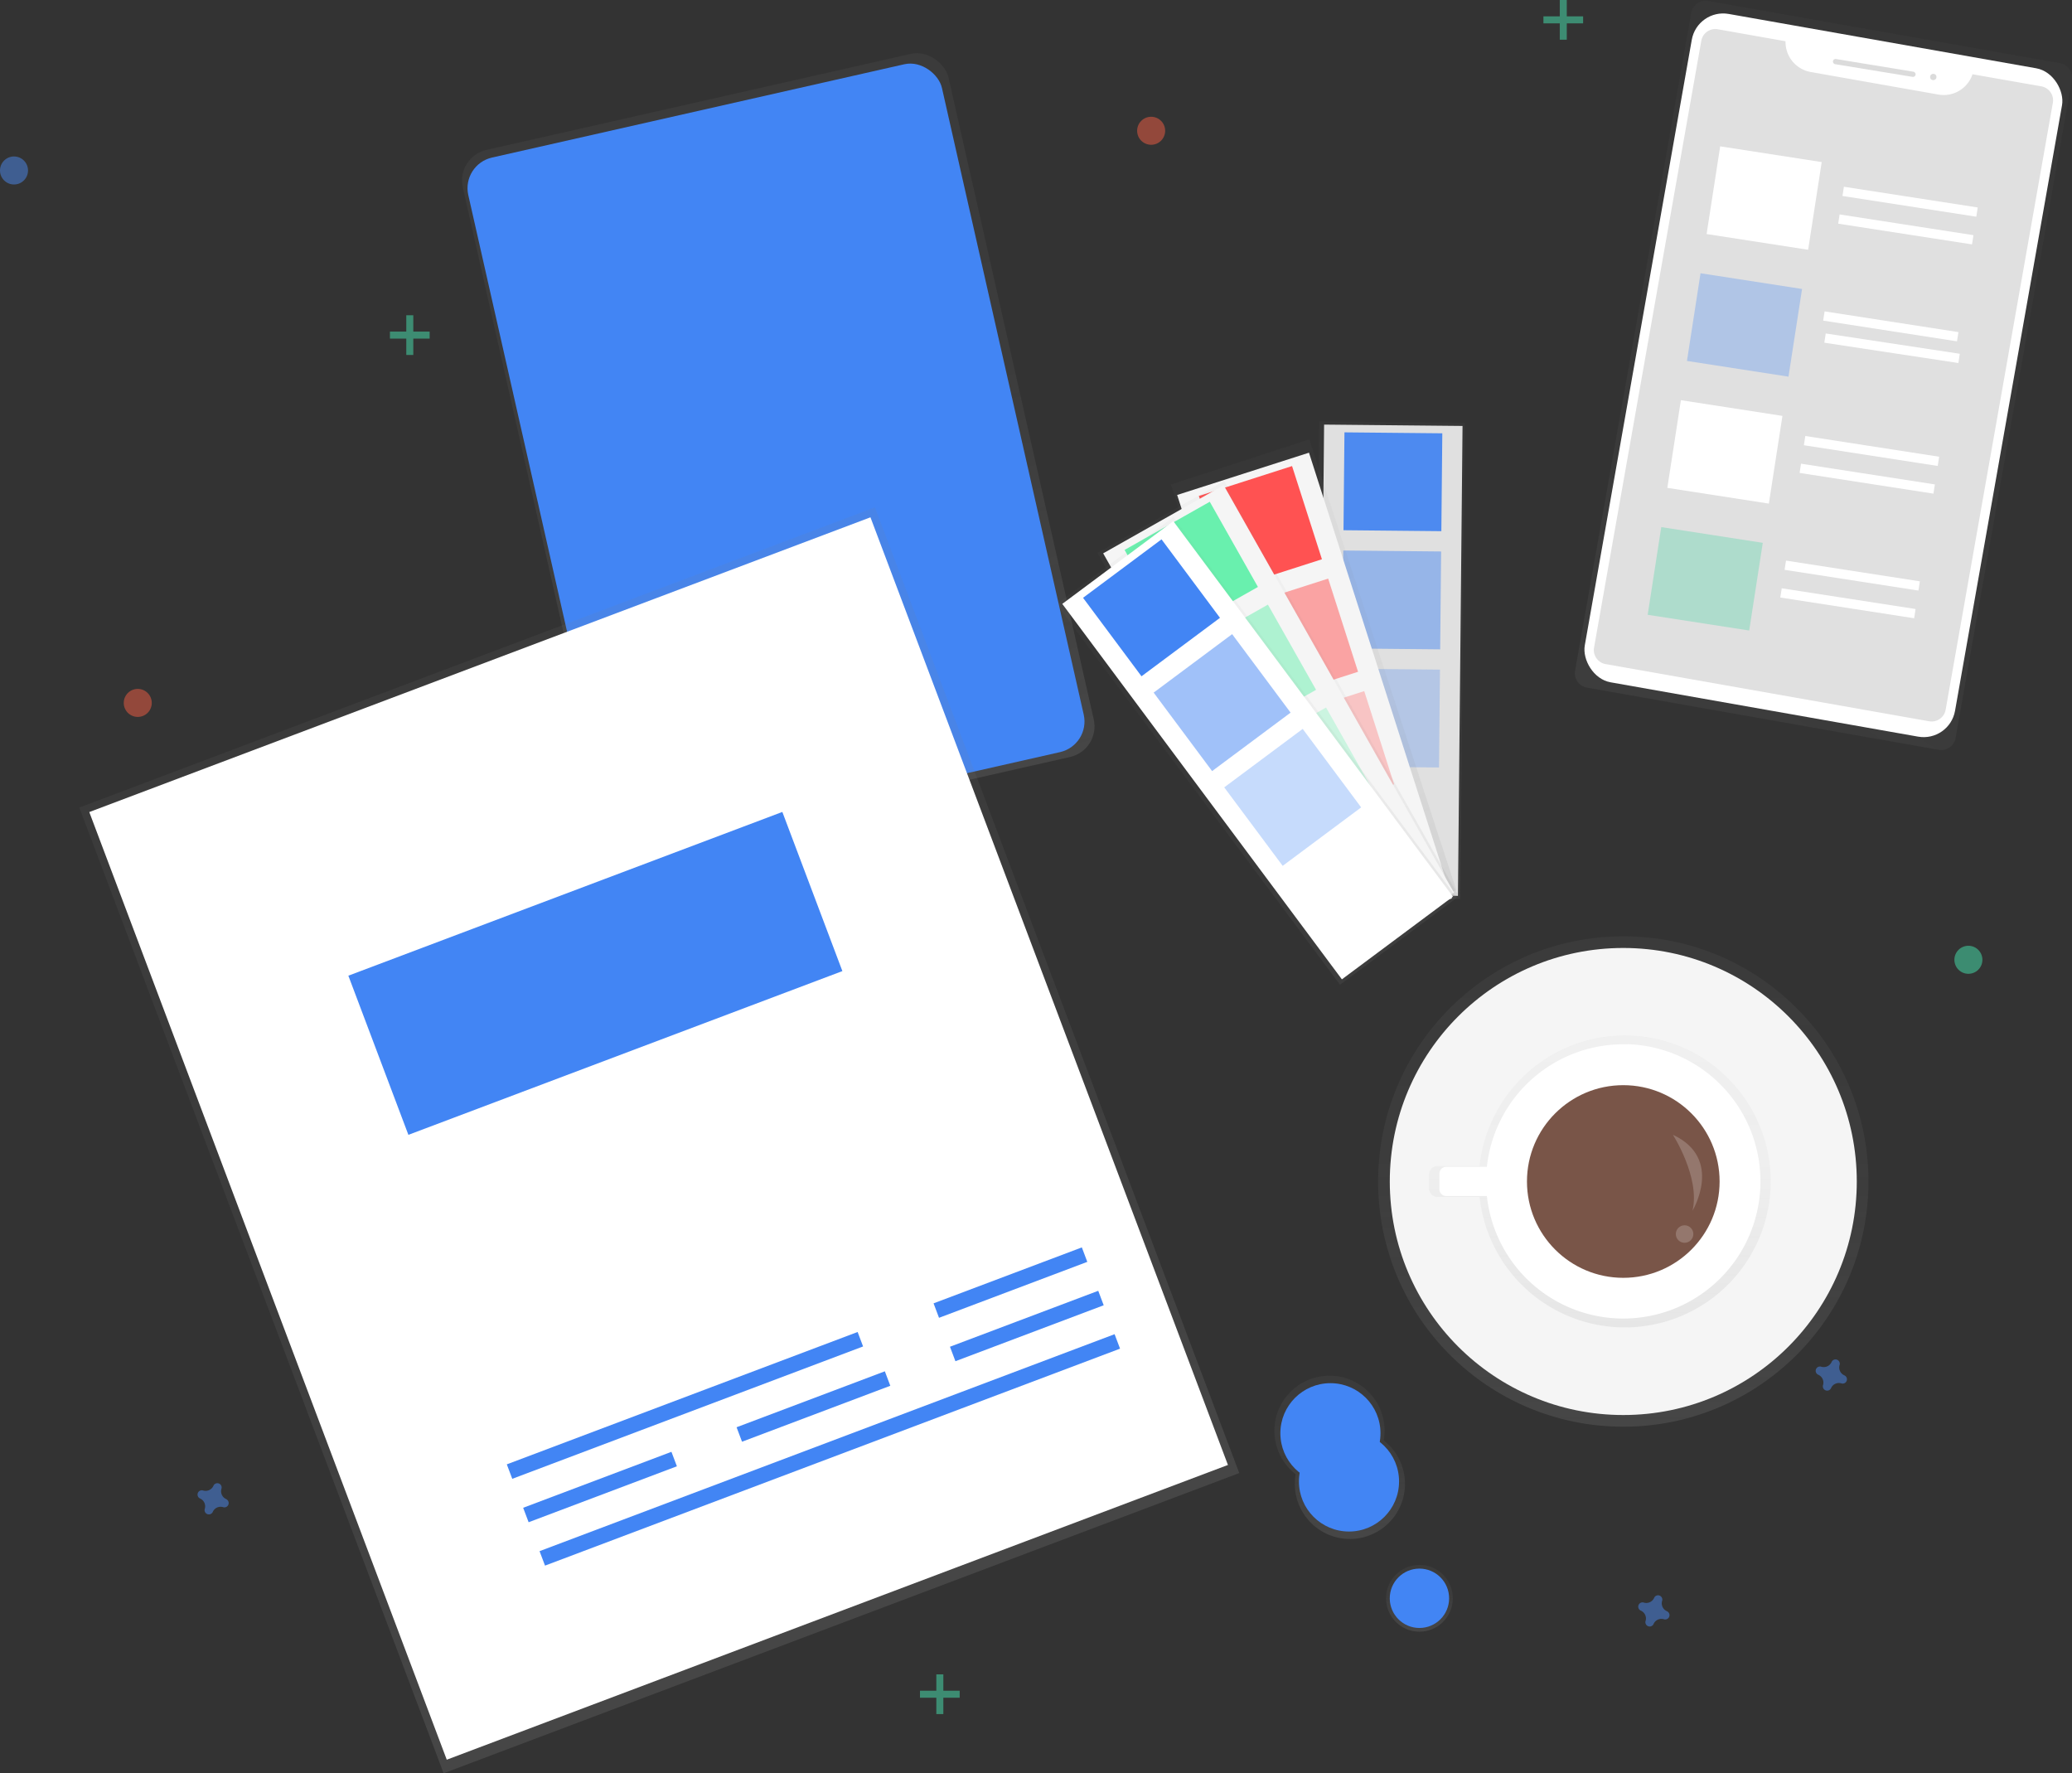 <svg id="fd98f290-bdbd-41ad-9185-4f92a0827468" data-name="Layer 1" xmlns="http://www.w3.org/2000/svg" xmlns:xlink="http://www.w3.org/1999/xlink" width="887.37" height="759.32" viewBox="0 0 887.37 759.32"><rect x="0" y="0" width="887.37" height="759.32" fill="#333333" stroke="none"/><defs><linearGradient id="ab48fab4-1a3a-4565-a1dd-23d89fd365cf" x1="506.4" y1="439.52" x2="506.4" y2="130.8" gradientTransform="translate(-16.76 -20.68)" gradientUnits="userSpaceOnUse"><stop offset="0" stop-color="gray" stop-opacity="0.25"/><stop offset="0.54" stop-color="gray" stop-opacity="0.12"/><stop offset="1" stop-color="gray" stop-opacity="0.1"/></linearGradient><linearGradient id="a68eda16-7e6e-484a-894e-52183ea866cc" x1="379.37" y1="769.66" x2="379.37" y2="327.66" gradientTransform="translate(59.33 9.94)" xlink:href="#ab48fab4-1a3a-4565-a1dd-23d89fd365cf"/><linearGradient id="b0d88756-d88b-4a02-be14-660768bdd804" x1="730.07" y1="729.34" x2="730.07" y2="659.46" gradientTransform="matrix(1, 0, 0, 1, 0, 0)" xlink:href="#ab48fab4-1a3a-4565-a1dd-23d89fd365cf"/><linearGradient id="e6f2f6b5-2b68-4848-b62f-d9b5850c3deb" x1="607.9" y1="698.71" x2="607.9" y2="670.12" gradientTransform="matrix(1, 0, 0, 1, 0, 0)" xlink:href="#ab48fab4-1a3a-4565-a1dd-23d89fd365cf"/><linearGradient id="b134ff68-cb39-4cfd-bf75-f7fb44484362" x1="854.95" y1="374.84" x2="985.81" y2="65.83" gradientTransform="translate(1157.56 -689.29) rotate(90)" xlink:href="#ab48fab4-1a3a-4565-a1dd-23d89fd365cf"/><linearGradient id="beb20c34-eb80-40f7-968f-b875364a860c" x1="485.61" y1="585.05" x2="485.61" y2="381.09" gradientTransform="translate(1234.58 -132.52) rotate(90)" xlink:href="#ab48fab4-1a3a-4565-a1dd-23d89fd365cf"/><linearGradient id="b1467891-0fbb-448a-b42d-01092438b165" x1="509.53" y1="656.67" x2="509.53" y2="453.47" gradientTransform="translate(209.29 -186.27)" xlink:href="#ab48fab4-1a3a-4565-a1dd-23d89fd365cf"/><linearGradient id="b7804cc0-88d6-4098-bbd9-f0ab3b030916" x1="502.64" y1="656.89" x2="502.64" y2="453.69" gradientTransform="translate(200.82 -175.06)" xlink:href="#ab48fab4-1a3a-4565-a1dd-23d89fd365cf"/><linearGradient id="f8d17f7c-6e49-4c6a-b441-936dbb48e9bd" x1="504.18" y1="668.85" x2="504.18" y2="465.65" gradientTransform="translate(190.32 -175.35)" xlink:href="#ab48fab4-1a3a-4565-a1dd-23d89fd365cf"/><linearGradient id="b0ab205f-3801-4118-a414-0807a30e3219" x1="695.2" y1="610.94" x2="695.2" y2="400.94" gradientTransform="matrix(1, 0, 0, 1, 0, 0)" xlink:href="#ab48fab4-1a3a-4565-a1dd-23d89fd365cf"/><linearGradient id="a0a0431d-7c47-4284-80c0-90cfee7a0ee6" x1="841.52" y1="638.78" x2="841.52" y2="513.78" gradientTransform="matrix(1, 0, 0, 1, 0, 0)" xlink:href="#ab48fab4-1a3a-4565-a1dd-23d89fd365cf"/></defs><title>Specs</title><rect x="383" y="110.12" width="213.27" height="308.72" rx="13.44" transform="translate(-202.62 44.27) rotate(-12.75)" fill="url(#ab48fab4-1a3a-4565-a1dd-23d89fd365cf)"/><rect x="384.68" y="114.08" width="207.97" height="302.01" rx="13.44" transform="translate(-202.78 44.07) rotate(-12.75)" fill="#4285f4"/><rect x="256.6" y="337.6" width="364.19" height="442" transform="translate(-325.28 120.51) rotate(-20.67)" fill="url(#a68eda16-7e6e-484a-894e-52183ea866cc)"/><rect x="259.62" y="340.97" width="357.57" height="433.72" transform="translate(-325.03 120.36) rotate(-20.67)" fill="#fff"/><rect x="369.4" y="668.81" width="160.58" height="6.62" transform="translate(-364.65 131.7) rotate(-20.67)" fill="#4285f4"/><rect x="380.12" y="687.86" width="263.21" height="6.62" transform="translate(-367.38 154.83) rotate(-20.67)" fill="#4285f4"/><rect x="555.14" y="616.21" width="67.87" height="6.62" transform="translate(-337.1 177.53) rotate(-20.67)" fill="#4285f4"/><rect x="379.39" y="703.76" width="67.87" height="6.62" transform="translate(-379.33 121.12) rotate(-20.67)" fill="#4285f4"/><rect x="470.78" y="669.28" width="67.87" height="6.62" transform="translate(-361.27 151.16) rotate(-20.67)" fill="#4285f4"/><rect x="562.16" y="634.8" width="67.87" height="6.62" transform="translate(-343.21 181.2) rotate(-20.67)" fill="#4285f4"/><rect x="311.99" y="450.71" width="198.65" height="72.84" transform="translate(-301.81 106.24) rotate(-20.67)" fill="#4285f4"/><path d="M748.93,687.15a24.07,24.07,0,0,0,.36-4.11,23.59,23.59,0,1,0-38.07,18.61,23.18,23.18,0,0,0-.37,4.11,23.59,23.59,0,1,0,38.08-18.61Z" transform="translate(-156.32 -70.34)" fill="url(#b0d88756-d88b-4a02-be14-660768bdd804)"/><circle cx="577.73" cy="634.39" r="21.44" fill="#4285f4"/><circle cx="607.9" cy="684.42" r="14.3" fill="url(#e6f2f6b5-2b68-4848-b62f-d9b5850c3deb)"/><circle cx="607.9" cy="684.42" r="12.71" fill="#4285f4"/><circle cx="569.78" cy="613.74" r="21.44" fill="#4285f4"/><g opacity="0.5"><rect x="668" width="3" height="17" fill="#47e6b1"/><rect x="824.32" y="70.34" width="3" height="17" transform="translate(748.34 -817.32) rotate(90)" fill="#47e6b1"/></g><g opacity="0.5"><rect x="174" y="135" width="3" height="17" fill="#47e6b1"/><rect x="330.32" y="205.34" width="3" height="17" transform="translate(389.34 -188.32) rotate(90)" fill="#47e6b1"/></g><g opacity="0.5"><rect x="401" y="717" width="3" height="17" fill="#47e6b1"/><rect x="557.32" y="787.34" width="3" height="17" transform="translate(1198.34 166.68) rotate(90)" fill="#47e6b1"/></g><path d="M946.21,659.29a3.67,3.67,0,0,1-2.05-4.44,1.89,1.89,0,0,0,.08-.4h0a1.84,1.84,0,0,0-3.31-1.23h0a1.9,1.9,0,0,0-.2.37,3.68,3.68,0,0,1-4.45,2,1.77,1.77,0,0,0-.4-.08h0a1.84,1.84,0,0,0-1.22,3.31h0a1.62,1.62,0,0,0,.36.21,3.68,3.68,0,0,1,2.05,4.44,1.15,1.15,0,0,0-.08.41h0a1.84,1.84,0,0,0,3.31,1.22h0a2.53,2.53,0,0,0,.2-.36,3.67,3.67,0,0,1,4.44-2,1.86,1.86,0,0,0,.41.08h0a1.84,1.84,0,0,0,1.22-3.31h0A2.6,2.6,0,0,0,946.21,659.29Z" transform="translate(-156.32 -70.34)" fill="#4d8af0" opacity="0.5"/><path d="M870.21,760.29a3.67,3.67,0,0,1-2.05-4.44,1.89,1.89,0,0,0,.08-.4h0a1.84,1.84,0,0,0-3.31-1.23h0a1.9,1.9,0,0,0-.2.37,3.68,3.68,0,0,1-4.45,2,1.77,1.77,0,0,0-.4-.08h0a1.84,1.84,0,0,0-1.22,3.31h0a1.62,1.62,0,0,0,.36.21,3.68,3.68,0,0,1,2.05,4.44,1.15,1.15,0,0,0-.08.41h0a1.84,1.84,0,0,0,3.31,1.22h0a2.53,2.53,0,0,0,.2-.36,3.67,3.67,0,0,1,4.44-2,1.86,1.86,0,0,0,.41.08h0a1.84,1.84,0,0,0,1.22-3.31h0A2.6,2.6,0,0,0,870.21,760.29Z" transform="translate(-156.32 -70.34)" fill="#4d8af0" opacity="0.5"/><path d="M253.21,712.29a3.67,3.67,0,0,1-2.05-4.44,1.89,1.89,0,0,0,.08-.4h0a1.84,1.84,0,0,0-3.31-1.23h0a1.9,1.9,0,0,0-.2.37,3.68,3.68,0,0,1-4.45,2,1.77,1.77,0,0,0-.4-.08h0a1.84,1.84,0,0,0-1.22,3.31h0a1.62,1.62,0,0,0,.36.21,3.68,3.68,0,0,1,2,4.44,1.15,1.15,0,0,0-.08.41h0a1.84,1.84,0,0,0,3.31,1.22h0a2.53,2.53,0,0,0,.2-.36,3.67,3.67,0,0,1,4.44-2,1.86,1.86,0,0,0,.41.08h0a1.84,1.84,0,0,0,1.22-3.31h0A2.6,2.6,0,0,0,253.21,712.29Z" transform="translate(-156.32 -70.34)" fill="#4d8af0" opacity="0.5"/><circle cx="493" cy="56" r="6" fill="#f55f44" opacity="0.5"/><circle cx="6" cy="73" r="6" fill="#4d8af0" opacity="0.5"/><circle cx="843" cy="411" r="6" fill="#47e6b1" opacity="0.5"/><circle cx="59" cy="301" r="6" fill="#f55f44" opacity="0.5"/><g opacity="0.5"><path d="M794.22,148.35h286a6.29,6.29,0,0,1,6.29,6.29V307.56a6.28,6.28,0,0,1-6.28,6.28h-286a6.29,6.29,0,0,1-6.29-6.29V154.64a6.29,6.29,0,0,1,6.29-6.29Z" transform="translate(390.28 1043.48) rotate(-79.98)" fill="url(#b134ff68-cb39-4cfd-bf75-f7fb44484362)"/></g><rect x="856.72" y="85.71" width="161.02" height="290.64" rx="13.64" transform="translate(-101.83 -229.87) rotate(10.02)" fill="#fff"/><path d="M1001.08,102.14a13,13,0,0,1-14.6,8.69l-54.77-9.67A13.06,13.06,0,0,1,921,88l-29-5.13a6.11,6.11,0,0,0-7.08,5L839,347.63a6.12,6.12,0,0,0,4.95,7.09L982.5,379.2a6.11,6.11,0,0,0,7.09-5l45.9-259.81a6.11,6.11,0,0,0-5-7.09Z" transform="translate(-156.32 -70.34)" fill="#e0e0e0"/><rect x="941.07" y="98.26" width="35.88" height="2.24" rx="1.12" transform="translate(-127.66 -223.96) rotate(9.3)" fill="#dbdbdb"/><circle cx="827.96" cy="32.96" r="1.35" fill="#dbdbdb"/><rect x="889.83" y="136.21" width="44" height="38" transform="translate(-121.82 -208.07) rotate(8.8)" fill="#fff"/><rect x="881.41" y="190.56" width="44" height="38" transform="translate(-113.6 -206.15) rotate(8.8)" fill="#4285f4" opacity="0.3"/><rect x="873" y="244.91" width="44" height="38" transform="translate(-105.38 -204.22) rotate(8.8)" fill="#fff"/><rect x="864.58" y="299.26" width="44" height="38" transform="translate(-97.16 -202.29) rotate(8.8)" fill="#3ad29f" opacity="0.3"/><rect x="945.33" y="154.79" width="58" height="4" transform="translate(-120.84 -217.62) rotate(8.8)" fill="#fff"/><rect x="943.49" y="166.65" width="58" height="4" transform="translate(-119.04 -217.2) rotate(8.8)" fill="#fff"/><rect x="937.06" y="208.16" width="58" height="4" transform="translate(-112.77 -215.73) rotate(8.8)" fill="#fff"/><rect x="935.22" y="220.02" width="58" height="4" transform="matrix(0.99, 0.15, -0.15, 0.99, -110.97, -215.31)" fill="#fff"/><rect x="928.8" y="261.52" width="58" height="4" transform="translate(-104.7 -213.83) rotate(8.8)" fill="#fff"/><rect x="926.96" y="273.38" width="58" height="4" transform="translate(-102.9 -213.41) rotate(8.8)" fill="#fff"/><rect x="920.53" y="314.88" width="58" height="4" transform="translate(-96.63 -211.94) rotate(8.8)" fill="#fff"/><rect x="918.69" y="326.74" width="58" height="4" transform="translate(-94.83 -211.52) rotate(8.8)" fill="#fff"/><g opacity="0.5"><rect x="649.53" y="321.92" width="203.96" height="62.36" transform="translate(234.74 1030.77) rotate(-89.44)" fill="url(#beb20c34-eb80-40f7-968f-b875364a860c)"/></g><rect x="722.38" y="252.48" width="59.29" height="201.23" transform="translate(-152.81 -77.71) rotate(0.56)" fill="#e0e0e0"/><rect x="731.88" y="255.72" width="41.91" height="41.91" transform="translate(-153.56 -77.72) rotate(0.56)" fill="#4d8af0"/><rect x="731.38" y="306.32" width="41.91" height="41.91" transform="translate(-153.07 -77.71) rotate(0.56)" fill="#4d8af0" opacity="0.5"/><rect x="730.88" y="356.92" width="41.91" height="41.91" transform="translate(-152.57 -77.71) rotate(0.56)" fill="#4d8af0" opacity="0.3"/><g opacity="0.5"><rect x="687.64" y="267.19" width="62.36" height="203.2" transform="matrix(0.95, -0.31, 0.31, 0.95, -234.61, 166.83)" fill="url(#b1467891-0fbb-448a-b42d-01092438b165)"/></g><rect x="689.66" y="268.4" width="59.29" height="200.47" transform="translate(-234.54 166.97) rotate(-17.78)" fill="#f5f5f5"/><rect x="675.16" y="275.26" width="41.91" height="41.91" transform="translate(-213.53 156.43) rotate(-17.78)" fill="#ff5252"/><rect x="690.62" y="323.45" width="41.91" height="41.91" transform="translate(-227.5 163.45) rotate(-17.78)" fill="#ff5252" opacity="0.5"/><rect x="706.07" y="371.63" width="41.91" height="41.91" transform="translate(-241.48 170.47) rotate(-17.78)" fill="#ff5252" opacity="0.3"/><g opacity="0.5"><rect x="672.28" y="278.64" width="62.36" height="203.2" transform="translate(-252.36 325.05) rotate(-29.48)" fill="url(#b7804cc0-88d6-4098-bbd9-f0ab3b030916)"/></g><rect x="674.26" y="279.75" width="59.29" height="200.47" transform="translate(-252.18 325.24) rotate(-29.48)" fill="#f5f5f5"/><rect x="645.54" y="292.82" width="41.91" height="41.91" transform="translate(-224.44 298.26) rotate(-29.48)" fill="#69f0ae"/><rect x="670.44" y="336.88" width="41.91" height="41.91" transform="translate(-242.9 316.21) rotate(-29.48)" fill="#69f0ae" opacity="0.5"/><rect x="695.34" y="380.93" width="41.91" height="41.91" transform="translate(-261.35 334.17) rotate(-29.48)" fill="#69f0ae" opacity="0.3"/><g opacity="0.5"><rect x="663.32" y="290.3" width="62.36" height="203.2" transform="translate(-252.89 422.13) rotate(-36.68)" fill="url(#f8d17f7c-6e49-4c6a-b441-936dbb48e9bd)"/></g><rect x="665.26" y="291.36" width="59.29" height="200.47" transform="translate(-252.63 422.32) rotate(-36.68)" fill="#fff"/><rect x="628.52" y="309.65" width="41.91" height="41.91" transform="translate(-225.2 383.1) rotate(-36.68)" fill="#4285f4"/><rect x="658.75" y="350.24" width="41.91" height="41.91" transform="translate(-243.45 409.2) rotate(-36.68)" fill="#4285f4" opacity="0.5"/><rect x="688.98" y="390.82" width="41.91" height="41.91" transform="translate(-261.71 435.29) rotate(-36.68)" fill="#4285f4" opacity="0.3"/><circle cx="695.2" cy="505.94" r="105" fill="url(#b0ab205f-3801-4118-a414-0807a30e3219)"/><circle cx="695.2" cy="505.94" r="100" fill="#f5f5f5"/><g opacity="0.5"><path d="M854.28,513.81A62.5,62.5,0,0,0,790,569.63H772a3.64,3.64,0,0,0-3.64,3.64v6a3.64,3.64,0,0,0,3.64,3.64h18a62.5,62.5,0,1,0,64.27-69.11Z" transform="translate(-156.32 -70.34)" fill="url(#a0a0431d-7c47-4284-80c0-90cfee7a0ee6)"/></g><path d="M853.51,517.56A58.75,58.75,0,0,0,793.1,570H775.68a2.91,2.91,0,0,0-2.91,2.91v6.67a2.91,2.91,0,0,0,2.91,2.92H793.1a58.75,58.75,0,1,0,60.41-65Z" transform="translate(-156.32 -70.34)" fill="#fff"/><circle cx="695.2" cy="505.94" r="41.25" fill="#795548"/><path d="M872.77,556.28s11.76,18.28,8.4,32.5C881.17,588.78,894.62,566.43,872.77,556.28Z" transform="translate(-156.32 -70.34)" fill="#fff" opacity="0.2"/><circle cx="721.45" cy="528.44" r="3.75" fill="#fff" opacity="0.2"/></svg>